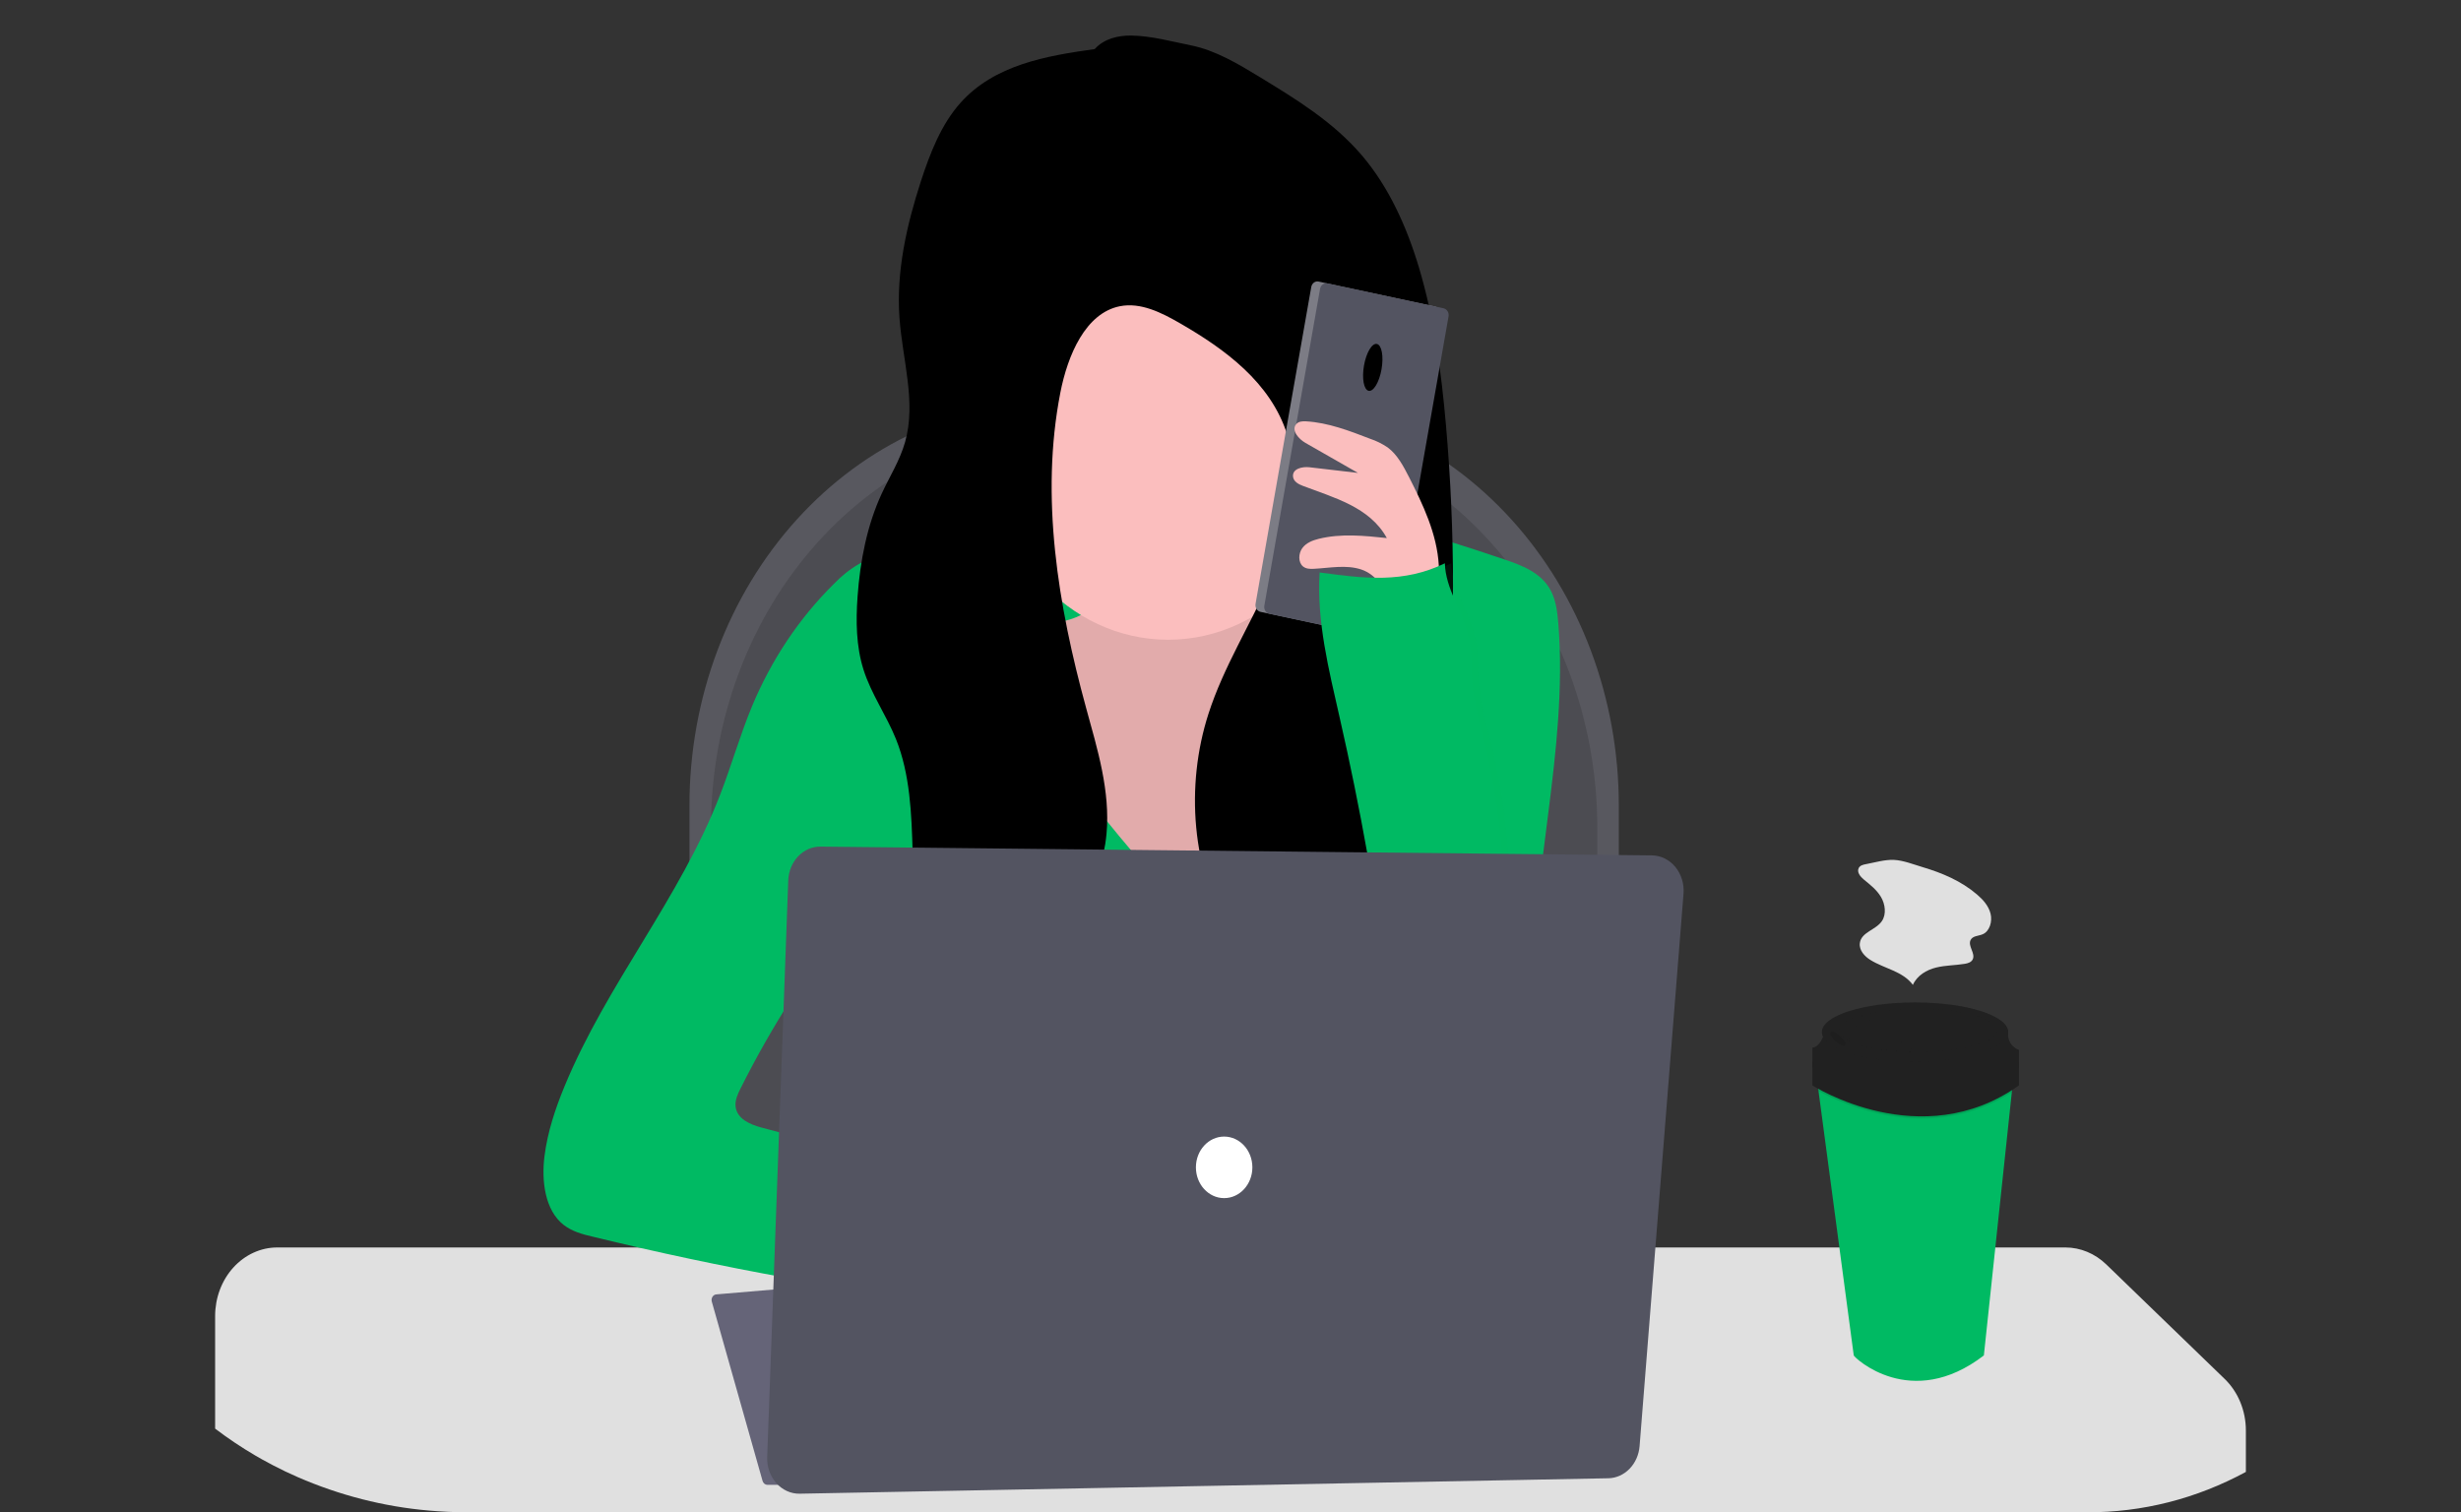 <svg width="249" height="153" viewBox="0 0 249 153" fill="none" xmlns="http://www.w3.org/2000/svg">
<rect x="0" y="0" width="249" height="153" fill="#333333" stroke="none"/>
<g clip-path="url(#clip0)">
<path d="M106.822 40.592H126.722C131.59 40.592 136.409 41.649 140.906 43.704C145.403 45.76 149.489 48.772 152.931 52.57C156.373 56.368 159.103 60.877 160.966 65.839C162.828 70.801 163.787 76.12 163.787 81.491V136.907H69.759V81.491C69.759 70.644 73.664 60.241 80.615 52.571C87.565 44.901 96.992 40.592 106.822 40.592V40.592Z" fill="#58585F"/>
<path opacity="0.2" d="M108.998 42.821H124.546C129.413 42.821 134.233 43.878 138.73 45.933C143.227 47.989 147.313 51.001 150.754 54.799C154.196 58.597 156.926 63.106 158.789 68.068C160.652 73.03 161.611 78.349 161.611 83.72V134.676H71.936V83.72C71.936 72.873 75.841 62.47 82.791 54.8C89.742 47.13 99.169 42.821 108.998 42.821V42.821Z" fill="#212121"/>
<path d="M227.234 144.735V148.929C222.24 151.639 216.745 153.036 211.18 153.012H47.269C45.963 153.012 44.668 152.954 43.386 152.839C38.827 152.443 34.348 151.298 30.096 149.443C29.265 149.081 28.451 148.692 27.653 148.275C27.273 148.079 26.897 147.876 26.524 147.668C26.291 147.538 26.058 147.404 25.827 147.269C24.427 146.449 23.071 145.541 21.766 144.55V133.16C21.766 131.319 22.428 129.554 23.608 128.252C24.788 126.95 26.388 126.219 28.056 126.219H208.979C210.501 126.222 211.971 126.834 213.115 127.941L225.086 139.518C225.76 140.169 226.301 140.971 226.671 141.87C227.042 142.77 227.234 143.747 227.234 144.735V144.735Z" fill="#E0E0E0"/>
<path d="M105.057 54.237C100.31 54.583 95.582 55.143 90.872 55.918C89.533 56.139 88.175 56.384 86.954 57.038C86.005 57.586 85.13 58.278 84.355 59.094C80.859 62.55 78.044 66.763 76.084 71.471C74.872 74.389 74.001 77.475 72.859 80.418C68.791 90.926 61.412 99.52 57.118 109.917C56.188 112.168 55.405 114.517 55.093 116.965C54.771 119.496 55.137 122.45 57.022 123.93C57.892 124.61 58.95 124.891 59.986 125.131C73.029 128.318 86.223 130.696 99.506 132.253C98.068 130.72 97.587 128.345 97.776 126.149C97.965 123.954 98.747 121.879 99.517 119.844C91.999 118.014 84.5 116.093 77.02 114.08C75.904 113.78 74.563 113.215 74.426 111.957C74.356 111.315 74.643 110.698 74.926 110.134C78.117 103.759 81.942 97.797 86.332 92.36C86.332 99.099 86.029 106.711 86.029 113.453H156.572C155.723 109.606 155.225 105.676 155.083 101.72C154.754 88.807 158.694 75.993 157.671 63.107C157.575 61.918 157.427 60.693 156.863 59.675C155.891 57.917 153.949 57.189 152.164 56.588C145.321 54.292 138.334 51.97 131.182 52.15C129.056 52.205 126.938 52.479 124.824 52.755C118.384 53.593 111.528 53.764 105.057 54.237Z" fill="#00BA63"/>
<path d="M72.019 131.7L77.155 149.842C77.188 149.956 77.253 150.057 77.341 150.128C77.429 150.199 77.536 150.238 77.645 150.238H99.687L94.463 129.101L72.467 130.968C72.39 130.975 72.316 131 72.25 131.043C72.183 131.086 72.126 131.145 72.084 131.215C72.04 131.285 72.012 131.366 72.001 131.449C71.99 131.533 71.996 131.619 72.019 131.7V131.7Z" fill="#656478"/>
<path d="M109.699 62.038C108.742 62.646 107.625 62.864 106.537 63.074L99.513 64.418C98.146 64.68 96.707 64.978 95.654 65.975C93.499 68.009 93.965 71.754 94.618 74.799L95.924 80.91C96.908 85.502 97.913 90.15 99.931 94.31C103.455 101.571 109.919 106.8 117.028 109.319C119.568 110.22 122.252 110.806 124.903 110.484C130.096 109.855 134.538 105.769 137.276 100.858C140.015 95.946 141.318 90.248 142.513 84.633C143.66 79.257 144.751 73.805 144.677 68.281C144.655 66.561 144.498 64.764 143.667 63.306C141.845 60.105 137.716 59.865 134.332 60.455C133.805 60.549 133.258 60.65 132.751 60.475C131.228 59.951 131.193 57.643 130.54 56.041C129.306 53.019 125.645 52.484 122.652 52.757C119.659 53.031 114.999 53.384 112.392 55.255C109.884 57.045 112.64 60.167 109.699 62.038Z" fill="#FBBEBE"/>
<path opacity="0.1" d="M109.699 62.038C108.742 62.646 107.625 62.864 106.537 63.074L99.513 64.418C98.146 64.68 96.707 64.978 95.654 65.975C93.499 68.009 93.965 71.754 94.618 74.799L95.924 80.91C96.908 85.502 97.913 90.15 99.931 94.31C103.455 101.571 109.919 106.8 117.028 109.319C119.568 110.22 122.252 110.806 124.903 110.484C130.096 109.855 134.538 105.769 137.276 100.858C140.015 95.946 141.318 90.248 142.513 84.633C143.66 79.257 144.751 73.805 144.677 68.281C144.655 66.561 144.498 64.764 143.667 63.306C141.845 60.105 137.716 59.865 134.332 60.455C133.805 60.549 133.258 60.65 132.751 60.475C131.228 59.951 131.193 57.643 130.54 56.041C129.306 53.019 125.645 52.484 122.652 52.757C119.659 53.031 114.999 53.384 112.392 55.255C109.884 57.045 112.64 60.167 109.699 62.038Z" fill="black"/>
<path d="M103.886 68.922C104.948 71.382 105.744 73.99 107.029 76.317C108.049 78.167 109.358 79.798 110.659 81.419C114.031 85.627 117.446 89.869 121.618 93.073C123.346 83.277 127.52 74.21 133.67 66.892C135.468 64.762 137.718 62.663 140.356 62.742C141.993 62.792 143.504 63.688 144.866 64.685C146.39 65.797 147.831 67.087 148.925 68.689C150.656 71.24 151.402 74.47 151.537 77.653C151.672 80.835 151.224 84.011 150.78 87.157L148.495 103.42C148.362 104.362 148.177 105.402 147.48 105.966C147.085 106.243 146.639 106.42 146.174 106.485C137.866 108.27 129.304 107.112 120.839 107.021C111.48 106.922 101.861 108.099 92.996 104.813C92.533 104.641 92.052 104.441 91.738 104.03C91.532 103.721 91.384 103.369 91.303 102.995C89.237 95.617 90.894 87.688 92.119 80.086C93.089 74.062 93.78 67.987 94.189 61.885C94.226 61.334 99.702 62.55 100.314 62.939C101.979 64.027 103.085 67.068 103.886 68.922Z" fill="#00BA63"/>
<path d="M118.188 64.731C128.285 64.731 136.471 55.698 136.471 44.555C136.471 33.412 128.285 24.379 118.188 24.379C108.09 24.379 99.905 33.412 99.905 44.555C99.905 55.698 108.09 64.731 118.188 64.731Z" fill="#FBBEBE"/>
<path d="M110.761 4.965C105.884 5.647 100.619 6.548 97.171 10.415C95.243 12.576 94.113 15.459 93.183 18.312C91.743 22.756 90.669 27.439 91.007 32.154C91.307 36.372 92.722 40.685 91.577 44.725C91.05 46.584 90.017 48.208 89.213 49.94C87.725 53.156 87.024 56.761 86.767 60.362C86.588 62.838 86.623 65.386 87.361 67.733C88.147 70.231 89.679 72.357 90.65 74.773C92.087 78.342 92.23 82.358 92.341 86.261C92.452 90.164 92.546 94.041 92.628 97.93C92.681 100.375 92.685 102.993 91.46 105.032C95.985 103.031 100.573 100.99 104.445 97.723C108.317 94.457 111.451 89.746 111.952 84.395C112.357 80.057 111.029 75.782 109.884 71.607C107.055 61.279 105.226 50.269 107.285 39.722C108.028 35.925 109.832 31.686 113.295 30.987C115.408 30.562 117.518 31.626 119.422 32.726C123.923 35.325 128.564 38.687 130.24 43.978C131.763 48.763 130.481 54.093 128.498 58.661C126.516 63.23 123.817 67.43 122.276 72.205C119.91 79.531 120.576 88.108 124.507 94.562C128.437 101.016 135.701 104.986 142.685 103.944C142.139 101.34 140.426 99.236 139.507 96.762C137.838 92.268 138.963 87.1 140.759 82.666C142.555 78.232 145.006 74.098 146.129 69.39C146.921 66.076 147.017 62.612 147.012 59.185C147.012 53.79 146.771 48.393 146.301 43.023C145.83 37.652 145.112 32.214 143.562 27.048C142.317 22.904 140.504 18.898 137.792 15.72C134.906 12.336 131.149 10.042 127.46 7.794C125.253 6.454 122.998 5.097 120.521 4.595C118.562 4.199 116.503 3.634 114.505 3.598C113.147 3.576 111.719 3.901 110.761 4.965Z" fill="black"/>
<path d="M145.173 31.006L133.41 28.487C133.068 28.414 132.737 28.661 132.671 29.038L127.035 61.092C126.969 61.469 127.192 61.835 127.534 61.908L139.297 64.427C139.639 64.5 139.971 64.253 140.037 63.876L145.673 31.822C145.739 31.445 145.515 31.079 145.173 31.006Z" fill="#7C7C85"/>
<path d="M146.062 31.196L134.3 28.678C133.957 28.604 133.626 28.851 133.56 29.229L127.924 61.282C127.858 61.66 128.081 62.026 128.424 62.099L140.186 64.617C140.528 64.69 140.86 64.444 140.926 64.066L146.562 32.013C146.628 31.635 146.404 31.269 146.062 31.196Z" fill="#535461"/>
<path d="M139.781 37.362C140.011 36.053 139.8 34.908 139.311 34.803C138.821 34.698 138.237 35.674 138.007 36.983C137.777 38.291 137.988 39.437 138.477 39.542C138.967 39.647 139.551 38.671 139.781 37.362Z" fill="black"/>
<path d="M142.566 48.278C141.991 47.156 141.377 45.996 140.409 45.278C139.852 44.901 139.253 44.605 138.628 44.396C136.519 43.582 134.375 42.761 132.144 42.631C131.781 42.612 131.365 42.631 131.128 42.938C130.64 43.57 131.413 44.43 132.081 44.812L137.396 47.85L132.497 47.279C131.785 47.195 130.771 47.408 130.823 48.196C130.858 48.713 131.371 48.994 131.815 49.157C134.961 50.358 138.596 51.299 140.317 54.441C138.023 54.201 135.679 53.961 133.43 54.518C132.815 54.672 132.177 54.91 131.774 55.445C131.371 55.981 131.326 56.886 131.833 57.311C132.146 57.568 132.569 57.575 132.96 57.551C134.556 57.468 136.193 57.117 137.725 57.619C139.257 58.121 140.618 59.893 140.089 61.556C141.447 61.69 143.053 61.556 144.309 60.909C145.693 60.189 145.661 58.834 145.576 57.201C145.395 54.002 143.956 51.016 142.566 48.278Z" fill="#FBBEBE"/>
<path opacity="0.1" d="M141.192 100.637C139.974 91.185 138.303 81.811 136.186 72.554C135.098 67.75 133.861 62.864 134.173 57.921C138.669 58.553 142.698 59.022 146.843 56.994C146.91 59.591 148.616 61.798 149.237 64.308C149.652 65.989 149.496 67.769 149.659 69.501C149.822 71.233 150.312 72.912 150.732 74.595C152.816 82.939 153.308 91.669 152.175 100.233C148.329 100.737 145.029 101.292 141.192 100.637Z" fill="#00BA63"/>
<path d="M140.539 100.637C139.321 91.185 137.65 81.811 135.533 72.554C134.445 67.75 133.208 62.864 133.52 57.921C138.017 58.553 142.045 59.022 146.19 56.994C146.257 59.591 147.963 61.798 148.584 64.308C148.999 65.989 148.843 67.769 149.006 69.501C149.169 71.233 149.659 72.912 150.079 74.595C152.163 82.939 152.655 91.669 151.522 100.233C147.676 100.737 144.376 101.292 140.539 100.637Z" fill="#00BA63"/>
<path d="M77.623 147.42L79.754 89.086C79.788 88.159 80.148 87.282 80.757 86.643C81.367 86.004 82.178 85.651 83.019 85.661L167.148 86.549C167.594 86.555 168.034 86.661 168.44 86.863C168.847 87.065 169.211 87.357 169.511 87.721C169.81 88.086 170.038 88.515 170.18 88.981C170.322 89.447 170.376 89.941 170.336 90.431L165.892 146.316C165.822 147.194 165.46 148.013 164.875 148.615C164.29 149.216 163.524 149.557 162.725 149.572L80.912 151.134C80.472 151.142 80.034 151.051 79.627 150.866C79.219 150.681 78.85 150.407 78.543 150.059C78.235 149.711 77.994 149.298 77.836 148.844C77.678 148.391 77.606 147.906 77.623 147.42Z" fill="#535461"/>
<path d="M203.727 108.868L203.553 110.515L200.724 137.143C193.347 142.818 187.61 137.364 187.56 137.143L183.994 110.391L183.792 108.868H203.727Z" fill="#00BA63"/>
<path opacity="0.1" d="M203.727 108.868L203.553 110.515C195.243 115.848 186.378 111.697 183.994 110.391L183.792 108.868H203.727Z" fill="black"/>
<path d="M183.376 107.422V109.824C183.376 109.824 194.368 116.876 204.271 109.824V107.422H183.376Z" fill="#212121"/>
<path d="M184.654 104.249C184.654 104.249 184.334 105.87 183.376 106.012V108.056H204.271V106.223C204.271 106.223 202.994 105.87 203.183 104.249H184.654Z" fill="#212121"/>
<path d="M193.761 107.422C198.966 107.422 203.185 106.08 203.185 104.424C203.185 102.769 198.966 101.427 193.761 101.427C188.556 101.427 184.336 102.769 184.336 104.424C184.336 106.08 188.556 107.422 193.761 107.422Z" fill="#212121"/>
<path opacity="0.1" d="M193.761 107.422C198.966 107.422 203.185 106.08 203.185 104.424C203.185 102.769 198.966 101.427 193.761 101.427C188.556 101.427 184.336 102.769 184.336 104.424C184.336 106.08 188.556 107.422 193.761 107.422Z" fill="#212121"/>
<path opacity="0.1" d="M202.034 104.249C202.034 105.45 198.46 106.435 194.048 106.435H193.813C190.851 106.411 188.291 105.954 186.985 105.272C186.395 104.965 186.06 104.616 186.06 104.249C186.06 103.639 186.974 103.086 188.454 102.69C190.293 102.246 192.172 102.036 194.055 102.063C198.46 102.063 202.034 103.041 202.034 104.249Z" fill="#212121"/>
<path opacity="0.1" d="M193.813 106.435C190.851 106.411 188.291 105.954 186.985 105.272L188.448 102.681L193.813 106.435Z" fill="#212121"/>
<path opacity="0.1" d="M185.466 104.417C185.353 104.391 185.202 104.434 185.181 104.559C185.178 104.622 185.193 104.685 185.224 104.739C185.474 105.174 185.836 105.517 186.265 105.721C186.338 105.767 186.418 105.795 186.502 105.805C186.545 105.811 186.589 105.802 186.628 105.78C186.667 105.758 186.699 105.723 186.72 105.68C186.732 105.644 186.736 105.606 186.734 105.567C186.731 105.528 186.721 105.491 186.704 105.457C186.638 105.327 186.545 105.216 186.434 105.13C186.143 104.878 185.845 104.487 185.466 104.417Z" fill="black"/>
<path d="M123.857 121.227C125.434 121.227 126.713 119.833 126.713 118.113C126.713 116.394 125.434 115 123.857 115C122.279 115 121 116.394 121 118.113C121 119.833 122.279 121.227 123.857 121.227Z" fill="white"/>
<path d="M188.76 87.443C188.493 87.493 188.191 87.571 188.06 87.831C187.851 88.242 188.229 88.706 188.573 88.988C189.209 89.51 189.879 90.023 190.312 90.752C190.744 91.481 190.88 92.498 190.407 93.196C189.79 94.108 188.318 94.305 188.175 95.427C188.084 96.148 188.656 96.763 189.235 97.124C190.664 98.017 192.507 98.255 193.543 99.651C193.971 98.691 194.929 98.136 195.884 97.899C196.839 97.662 197.832 97.68 198.8 97.519C199.112 97.468 199.465 97.363 199.604 97.054C199.875 96.456 199.104 95.737 199.37 95.136C199.572 94.679 200.168 94.715 200.602 94.531C201.31 94.233 201.602 93.24 201.401 92.442C201.2 91.645 200.633 91.022 200.036 90.51C198.428 89.133 196.494 88.323 194.538 87.74C193.628 87.469 192.561 87.044 191.616 87.004C190.704 86.964 189.663 87.274 188.76 87.443Z" fill="#E0E0E0"/>
</g>
<defs>
<clipPath id="clip0">
<rect width="249" height="153" fill="white"/>
</clipPath>
</defs>
</svg>

